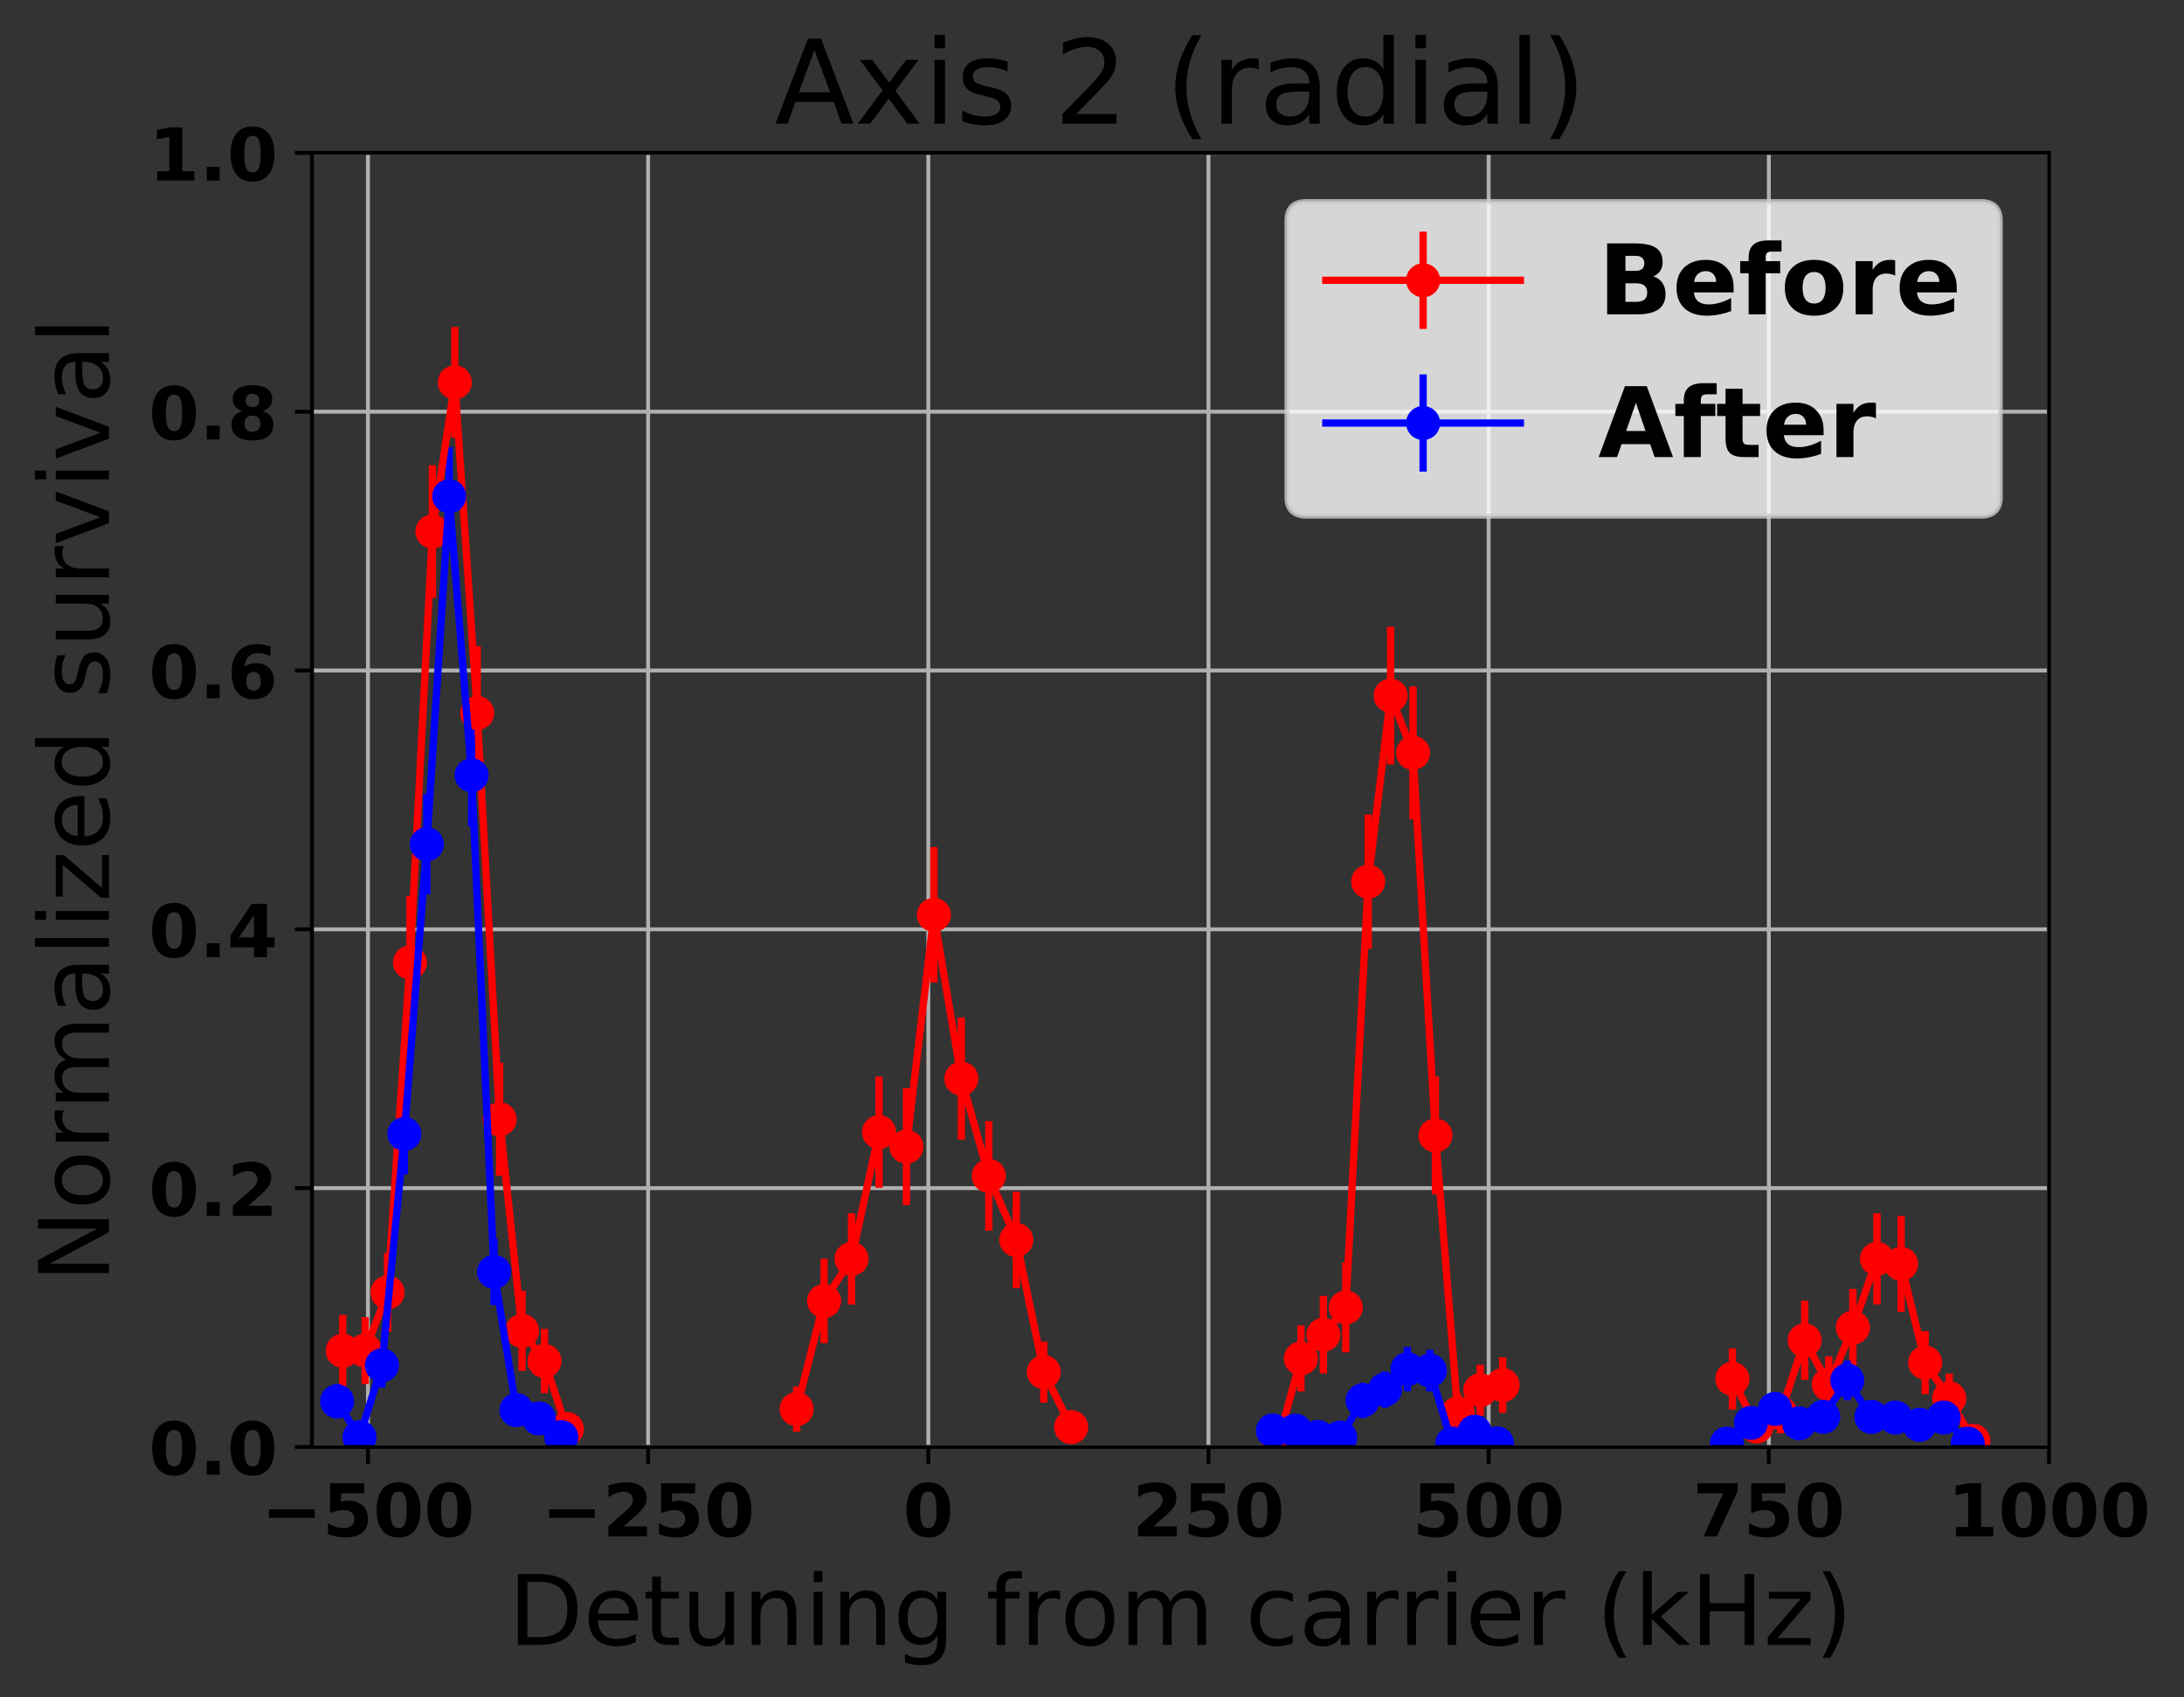 <?xml version="1.0" encoding="utf-8" standalone="no"?>
<!DOCTYPE svg PUBLIC "-//W3C//DTD SVG 1.1//EN"
  "http://www.w3.org/Graphics/SVG/1.1/DTD/svg11.dtd">
<!-- Created with matplotlib (http://matplotlib.org/) -->
<svg height="349pt" version="1.1" viewBox="0 0 449 349" width="449pt" xmlns="http://www.w3.org/2000/svg" xmlns:xlink="http://www.w3.org/1999/xlink">
 <rect x="0" y="0" width="449" height="349" fill="#333333" stroke="none"/>
 <defs>
  <style type="text/css">
*{stroke-linecap:butt;stroke-linejoin:round;}
  </style>
 </defs>
 <g id="figure_1">
  <g id="patch_1">
   <path d="M 0 349.622 
L 449.321 349.622 
L 449.321 0 
L 0 0 
z
" style="fill:none;"/>
  </g>
  <g id="axes_1">
   <g id="patch_2">
    <path d="M 64.127 297.548 
L 421.247 297.548 
L 421.247 31.436 
L 64.127 31.436 
z
" style="fill:none;"/>
   </g>
   <g id="matplotlib.axis_1">
    <g id="xtick_1">
     <g id="line2d_1">
      <path clip-path="url(#pf35e79d598)" d="M 75.647 297.548 
L 75.647 31.436 
" style="fill:none;stroke:#b0b0b0;stroke-linecap:square;stroke-width:0.8;"/>
     </g>
     <g id="line2d_2">
      <defs>
       <path d="M 0 0 
L 0 3.5 
" id="m88703d63d7" style="stroke:#000000;stroke-width:0.8;"/>
      </defs>
      <g>
       <use style="stroke:#000000;stroke-width:0.8;" x="75.647" xlink:href="#m88703d63d7" y="297.548"/>
      </g>
     </g>
     <g id="text_1">
      <!-- −500 -->
      <defs>
       <path d="M 10.594 37.109 
L 73.188 37.109 
L 73.188 25.594 
L 10.594 25.594 
z
" id="DejaVuSans-Bold-2212"/>
       <path d="M 10.594 72.906 
L 57.328 72.906 
L 57.328 59.078 
L 25.594 59.078 
L 25.594 47.797 
Q 27.734 48.391 29.906 48.703 
Q 32.078 49.031 34.422 49.031 
Q 47.75 49.031 55.172 42.359 
Q 62.594 35.688 62.594 23.781 
Q 62.594 11.969 54.516 5.266 
Q 46.438 -1.422 32.078 -1.422 
Q 25.875 -1.422 19.797 -0.219 
Q 13.719 0.984 7.719 3.422 
L 7.719 18.219 
Q 13.672 14.797 19.016 13.078 
Q 24.359 11.375 29.109 11.375 
Q 35.938 11.375 39.859 14.719 
Q 43.797 18.062 43.797 23.781 
Q 43.797 29.547 39.859 32.859 
Q 35.938 36.188 29.109 36.188 
Q 25.047 36.188 20.453 35.125 
Q 15.875 34.078 10.594 31.891 
z
" id="DejaVuSans-Bold-35"/>
       <path d="M 46 36.531 
Q 46 50.203 43.438 55.781 
Q 40.875 61.375 34.812 61.375 
Q 28.766 61.375 26.172 55.781 
Q 23.578 50.203 23.578 36.531 
Q 23.578 22.703 26.172 17.031 
Q 28.766 11.375 34.812 11.375 
Q 40.828 11.375 43.406 17.031 
Q 46 22.703 46 36.531 
M 64.797 36.375 
Q 64.797 18.266 56.984 8.422 
Q 49.172 -1.422 34.812 -1.422 
Q 20.406 -1.422 12.594 8.422 
Q 4.781 18.266 4.781 36.375 
Q 4.781 54.547 12.594 64.375 
Q 20.406 74.219 34.812 74.219 
Q 49.172 74.219 56.984 64.375 
Q 64.797 54.547 64.797 36.375 
" id="DejaVuSans-Bold-30"/>
      </defs>
      <g transform="translate(53.708 315.946)scale(0.15 -0.15)">
       <use xlink:href="#DejaVuSans-Bold-2212"/>
       <use x="83.789" xlink:href="#DejaVuSans-Bold-35"/>
       <use x="153.369" xlink:href="#DejaVuSans-Bold-30"/>
       <use x="222.949" xlink:href="#DejaVuSans-Bold-30"/>
      </g>
     </g>
    </g>
    <g id="xtick_2">
     <g id="line2d_3">
      <path clip-path="url(#pf35e79d598)" d="M 133.247 297.548 
L 133.247 31.436 
" style="fill:none;stroke:#b0b0b0;stroke-linecap:square;stroke-width:0.8;"/>
     </g>
     <g id="line2d_4">
      <g>
       <use style="stroke:#000000;stroke-width:0.8;" x="133.247" xlink:href="#m88703d63d7" y="297.548"/>
      </g>
     </g>
     <g id="text_2">
      <!-- −250 -->
      <defs>
       <path d="M 28.812 13.812 
L 60.891 13.812 
L 60.891 0 
L 7.906 0 
L 7.906 13.812 
L 34.516 37.312 
Q 38.094 40.531 39.797 43.609 
Q 41.5 46.688 41.5 50 
Q 41.5 55.125 38.062 58.25 
Q 34.625 61.375 28.906 61.375 
Q 24.516 61.375 19.281 59.5 
Q 14.062 57.625 8.109 53.906 
L 8.109 69.922 
Q 14.453 72.016 20.656 73.109 
Q 26.859 74.219 32.812 74.219 
Q 45.906 74.219 53.156 68.453 
Q 60.406 62.703 60.406 52.391 
Q 60.406 46.438 57.328 41.281 
Q 54.25 36.141 44.391 27.484 
z
" id="DejaVuSans-Bold-32"/>
      </defs>
      <g transform="translate(111.308 315.946)scale(0.15 -0.15)">
       <use xlink:href="#DejaVuSans-Bold-2212"/>
       <use x="83.789" xlink:href="#DejaVuSans-Bold-32"/>
       <use x="153.369" xlink:href="#DejaVuSans-Bold-35"/>
       <use x="222.949" xlink:href="#DejaVuSans-Bold-30"/>
      </g>
     </g>
    </g>
    <g id="xtick_3">
     <g id="line2d_5">
      <path clip-path="url(#pf35e79d598)" d="M 190.847 297.548 
L 190.847 31.436 
" style="fill:none;stroke:#b0b0b0;stroke-linecap:square;stroke-width:0.8;"/>
     </g>
     <g id="line2d_6">
      <g>
       <use style="stroke:#000000;stroke-width:0.8;" x="190.847" xlink:href="#m88703d63d7" y="297.548"/>
      </g>
     </g>
     <g id="text_3">
      <!-- 0 -->
      <g transform="translate(185.629 315.946)scale(0.15 -0.15)">
       <use xlink:href="#DejaVuSans-Bold-30"/>
      </g>
     </g>
    </g>
    <g id="xtick_4">
     <g id="line2d_7">
      <path clip-path="url(#pf35e79d598)" d="M 248.447 297.548 
L 248.447 31.436 
" style="fill:none;stroke:#b0b0b0;stroke-linecap:square;stroke-width:0.8;"/>
     </g>
     <g id="line2d_8">
      <g>
       <use style="stroke:#000000;stroke-width:0.8;" x="248.447" xlink:href="#m88703d63d7" y="297.548"/>
      </g>
     </g>
     <g id="text_4">
      <!-- 250 -->
      <g transform="translate(232.792 315.946)scale(0.15 -0.15)">
       <use xlink:href="#DejaVuSans-Bold-32"/>
       <use x="69.58" xlink:href="#DejaVuSans-Bold-35"/>
       <use x="139.16" xlink:href="#DejaVuSans-Bold-30"/>
      </g>
     </g>
    </g>
    <g id="xtick_5">
     <g id="line2d_9">
      <path clip-path="url(#pf35e79d598)" d="M 306.047 297.548 
L 306.047 31.436 
" style="fill:none;stroke:#b0b0b0;stroke-linecap:square;stroke-width:0.8;"/>
     </g>
     <g id="line2d_10">
      <g>
       <use style="stroke:#000000;stroke-width:0.8;" x="306.047" xlink:href="#m88703d63d7" y="297.548"/>
      </g>
     </g>
     <g id="text_5">
      <!-- 500 -->
      <g transform="translate(290.392 315.946)scale(0.15 -0.15)">
       <use xlink:href="#DejaVuSans-Bold-35"/>
       <use x="69.58" xlink:href="#DejaVuSans-Bold-30"/>
       <use x="139.16" xlink:href="#DejaVuSans-Bold-30"/>
      </g>
     </g>
    </g>
    <g id="xtick_6">
     <g id="line2d_11">
      <path clip-path="url(#pf35e79d598)" d="M 363.647 297.548 
L 363.647 31.436 
" style="fill:none;stroke:#b0b0b0;stroke-linecap:square;stroke-width:0.8;"/>
     </g>
     <g id="line2d_12">
      <g>
       <use style="stroke:#000000;stroke-width:0.8;" x="363.647" xlink:href="#m88703d63d7" y="297.548"/>
      </g>
     </g>
     <g id="text_6">
      <!-- 750 -->
      <defs>
       <path d="M 6.688 72.906 
L 61.625 72.906 
L 61.625 62.312 
L 33.203 0 
L 14.891 0 
L 41.797 59.078 
L 6.688 59.078 
z
" id="DejaVuSans-Bold-37"/>
      </defs>
      <g transform="translate(347.992 315.946)scale(0.15 -0.15)">
       <use xlink:href="#DejaVuSans-Bold-37"/>
       <use x="69.58" xlink:href="#DejaVuSans-Bold-35"/>
       <use x="139.16" xlink:href="#DejaVuSans-Bold-30"/>
      </g>
     </g>
    </g>
    <g id="xtick_7">
     <g id="line2d_13">
      <path clip-path="url(#pf35e79d598)" d="M 421.247 297.548 
L 421.247 31.436 
" style="fill:none;stroke:#b0b0b0;stroke-linecap:square;stroke-width:0.8;"/>
     </g>
     <g id="line2d_14">
      <g>
       <use style="stroke:#000000;stroke-width:0.8;" x="421.247" xlink:href="#m88703d63d7" y="297.548"/>
      </g>
     </g>
     <g id="text_7">
      <!-- 1000 -->
      <defs>
       <path d="M 11.719 12.984 
L 28.328 12.984 
L 28.328 60.109 
L 11.281 56.594 
L 11.281 69.391 
L 28.219 72.906 
L 46.094 72.906 
L 46.094 12.984 
L 62.703 12.984 
L 62.703 0 
L 11.719 0 
z
" id="DejaVuSans-Bold-31"/>
      </defs>
      <g transform="translate(400.374 315.946)scale(0.15 -0.15)">
       <use xlink:href="#DejaVuSans-Bold-31"/>
       <use x="69.58" xlink:href="#DejaVuSans-Bold-30"/>
       <use x="139.16" xlink:href="#DejaVuSans-Bold-30"/>
       <use x="208.74" xlink:href="#DejaVuSans-Bold-30"/>
      </g>
     </g>
    </g>
    <g id="text_8">
     <!-- Detuning from carrier (kHz) -->
     <defs>
      <path d="M 19.672 64.797 
L 19.672 8.109 
L 31.594 8.109 
Q 46.688 8.109 53.688 14.938 
Q 60.688 21.781 60.688 36.531 
Q 60.688 51.172 53.688 57.984 
Q 46.688 64.797 31.594 64.797 
z
M 9.812 72.906 
L 30.078 72.906 
Q 51.266 72.906 61.172 64.094 
Q 71.094 55.281 71.094 36.531 
Q 71.094 17.672 61.125 8.828 
Q 51.172 0 30.078 0 
L 9.812 0 
z
" id="DejaVuSans-44"/>
      <path d="M 56.203 29.594 
L 56.203 25.203 
L 14.891 25.203 
Q 15.484 15.922 20.484 11.062 
Q 25.484 6.203 34.422 6.203 
Q 39.594 6.203 44.453 7.469 
Q 49.312 8.734 54.109 11.281 
L 54.109 2.781 
Q 49.266 0.734 44.188 -0.344 
Q 39.109 -1.422 33.891 -1.422 
Q 20.797 -1.422 13.156 6.188 
Q 5.516 13.812 5.516 26.812 
Q 5.516 40.234 12.766 48.109 
Q 20.016 56 32.328 56 
Q 43.359 56 49.781 48.891 
Q 56.203 41.797 56.203 29.594 
M 47.219 32.234 
Q 47.125 39.594 43.094 43.984 
Q 39.062 48.391 32.422 48.391 
Q 24.906 48.391 20.391 44.141 
Q 15.875 39.891 15.188 32.172 
z
" id="DejaVuSans-65"/>
      <path d="M 18.312 70.219 
L 18.312 54.688 
L 36.812 54.688 
L 36.812 47.703 
L 18.312 47.703 
L 18.312 18.016 
Q 18.312 11.328 20.141 9.422 
Q 21.969 7.516 27.594 7.516 
L 36.812 7.516 
L 36.812 0 
L 27.594 0 
Q 17.188 0 13.234 3.875 
Q 9.281 7.766 9.281 18.016 
L 9.281 47.703 
L 2.688 47.703 
L 2.688 54.688 
L 9.281 54.688 
L 9.281 70.219 
z
" id="DejaVuSans-74"/>
      <path d="M 8.5 21.578 
L 8.5 54.688 
L 17.484 54.688 
L 17.484 21.922 
Q 17.484 14.156 20.5 10.266 
Q 23.531 6.391 29.594 6.391 
Q 36.859 6.391 41.078 11.031 
Q 45.312 15.672 45.312 23.688 
L 45.312 54.688 
L 54.297 54.688 
L 54.297 0 
L 45.312 0 
L 45.312 8.406 
Q 42.047 3.422 37.719 1 
Q 33.406 -1.422 27.688 -1.422 
Q 18.266 -1.422 13.375 4.438 
Q 8.5 10.297 8.5 21.578 
M 31.109 56 
z
" id="DejaVuSans-75"/>
      <path d="M 54.891 33.016 
L 54.891 0 
L 45.906 0 
L 45.906 32.719 
Q 45.906 40.484 42.875 44.328 
Q 39.844 48.188 33.797 48.188 
Q 26.516 48.188 22.312 43.547 
Q 18.109 38.922 18.109 30.906 
L 18.109 0 
L 9.078 0 
L 9.078 54.688 
L 18.109 54.688 
L 18.109 46.188 
Q 21.344 51.125 25.703 53.562 
Q 30.078 56 35.797 56 
Q 45.219 56 50.047 50.172 
Q 54.891 44.344 54.891 33.016 
" id="DejaVuSans-6e"/>
      <path d="M 9.422 54.688 
L 18.406 54.688 
L 18.406 0 
L 9.422 0 
z
M 9.422 75.984 
L 18.406 75.984 
L 18.406 64.594 
L 9.422 64.594 
z
" id="DejaVuSans-69"/>
      <path d="M 45.406 27.984 
Q 45.406 37.75 41.375 43.109 
Q 37.359 48.484 30.078 48.484 
Q 22.859 48.484 18.828 43.109 
Q 14.797 37.75 14.797 27.984 
Q 14.797 18.266 18.828 12.891 
Q 22.859 7.516 30.078 7.516 
Q 37.359 7.516 41.375 12.891 
Q 45.406 18.266 45.406 27.984 
M 54.391 6.781 
Q 54.391 -7.172 48.188 -13.984 
Q 42 -20.797 29.203 -20.797 
Q 24.469 -20.797 20.266 -20.094 
Q 16.062 -19.391 12.109 -17.922 
L 12.109 -9.188 
Q 16.062 -11.328 19.922 -12.344 
Q 23.781 -13.375 27.781 -13.375 
Q 36.625 -13.375 41.016 -8.766 
Q 45.406 -4.156 45.406 5.172 
L 45.406 9.625 
Q 42.625 4.781 38.281 2.391 
Q 33.938 0 27.875 0 
Q 17.828 0 11.672 7.656 
Q 5.516 15.328 5.516 27.984 
Q 5.516 40.672 11.672 48.328 
Q 17.828 56 27.875 56 
Q 33.938 56 38.281 53.609 
Q 42.625 51.219 45.406 46.391 
L 45.406 54.688 
L 54.391 54.688 
z
" id="DejaVuSans-67"/>
      <path id="DejaVuSans-20"/>
      <path d="M 37.109 75.984 
L 37.109 68.5 
L 28.516 68.5 
Q 23.688 68.5 21.797 66.547 
Q 19.922 64.594 19.922 59.516 
L 19.922 54.688 
L 34.719 54.688 
L 34.719 47.703 
L 19.922 47.703 
L 19.922 0 
L 10.891 0 
L 10.891 47.703 
L 2.297 47.703 
L 2.297 54.688 
L 10.891 54.688 
L 10.891 58.5 
Q 10.891 67.625 15.141 71.797 
Q 19.391 75.984 28.609 75.984 
z
" id="DejaVuSans-66"/>
      <path d="M 41.109 46.297 
Q 39.594 47.172 37.812 47.578 
Q 36.031 48 33.891 48 
Q 26.266 48 22.188 43.047 
Q 18.109 38.094 18.109 28.812 
L 18.109 0 
L 9.078 0 
L 9.078 54.688 
L 18.109 54.688 
L 18.109 46.188 
Q 20.953 51.172 25.484 53.578 
Q 30.031 56 36.531 56 
Q 37.453 56 38.578 55.875 
Q 39.703 55.766 41.062 55.516 
z
" id="DejaVuSans-72"/>
      <path d="M 30.609 48.391 
Q 23.391 48.391 19.188 42.75 
Q 14.984 37.109 14.984 27.297 
Q 14.984 17.484 19.156 11.844 
Q 23.344 6.203 30.609 6.203 
Q 37.797 6.203 41.984 11.859 
Q 46.188 17.531 46.188 27.297 
Q 46.188 37.016 41.984 42.703 
Q 37.797 48.391 30.609 48.391 
M 30.609 56 
Q 42.328 56 49.016 48.375 
Q 55.719 40.766 55.719 27.297 
Q 55.719 13.875 49.016 6.219 
Q 42.328 -1.422 30.609 -1.422 
Q 18.844 -1.422 12.172 6.219 
Q 5.516 13.875 5.516 27.297 
Q 5.516 40.766 12.172 48.375 
Q 18.844 56 30.609 56 
" id="DejaVuSans-6f"/>
      <path d="M 52 44.188 
Q 55.375 50.25 60.062 53.125 
Q 64.75 56 71.094 56 
Q 79.641 56 84.281 50.016 
Q 88.922 44.047 88.922 33.016 
L 88.922 0 
L 79.891 0 
L 79.891 32.719 
Q 79.891 40.578 77.094 44.375 
Q 74.312 48.188 68.609 48.188 
Q 61.625 48.188 57.562 43.547 
Q 53.516 38.922 53.516 30.906 
L 53.516 0 
L 44.484 0 
L 44.484 32.719 
Q 44.484 40.625 41.703 44.406 
Q 38.922 48.188 33.109 48.188 
Q 26.219 48.188 22.156 43.531 
Q 18.109 38.875 18.109 30.906 
L 18.109 0 
L 9.078 0 
L 9.078 54.688 
L 18.109 54.688 
L 18.109 46.188 
Q 21.188 51.219 25.484 53.609 
Q 29.781 56 35.688 56 
Q 41.656 56 45.828 52.969 
Q 50 49.953 52 44.188 
" id="DejaVuSans-6d"/>
      <path d="M 48.781 52.594 
L 48.781 44.188 
Q 44.969 46.297 41.141 47.344 
Q 37.312 48.391 33.406 48.391 
Q 24.656 48.391 19.812 42.844 
Q 14.984 37.312 14.984 27.297 
Q 14.984 17.281 19.812 11.734 
Q 24.656 6.203 33.406 6.203 
Q 37.312 6.203 41.141 7.25 
Q 44.969 8.297 48.781 10.406 
L 48.781 2.094 
Q 45.016 0.344 40.984 -0.531 
Q 36.969 -1.422 32.422 -1.422 
Q 20.062 -1.422 12.781 6.344 
Q 5.516 14.109 5.516 27.297 
Q 5.516 40.672 12.859 48.328 
Q 20.219 56 33.016 56 
Q 37.156 56 41.109 55.141 
Q 45.062 54.297 48.781 52.594 
" id="DejaVuSans-63"/>
      <path d="M 34.281 27.484 
Q 23.391 27.484 19.188 25 
Q 14.984 22.516 14.984 16.5 
Q 14.984 11.719 18.141 8.906 
Q 21.297 6.109 26.703 6.109 
Q 34.188 6.109 38.703 11.406 
Q 43.219 16.703 43.219 25.484 
L 43.219 27.484 
z
M 52.203 31.203 
L 52.203 0 
L 43.219 0 
L 43.219 8.297 
Q 40.141 3.328 35.547 0.953 
Q 30.953 -1.422 24.312 -1.422 
Q 15.922 -1.422 10.953 3.297 
Q 6 8.016 6 15.922 
Q 6 25.141 12.172 29.828 
Q 18.359 34.516 30.609 34.516 
L 43.219 34.516 
L 43.219 35.406 
Q 43.219 41.609 39.141 45 
Q 35.062 48.391 27.688 48.391 
Q 23 48.391 18.547 47.266 
Q 14.109 46.141 10.016 43.891 
L 10.016 52.203 
Q 14.938 54.109 19.578 55.047 
Q 24.219 56 28.609 56 
Q 40.484 56 46.344 49.844 
Q 52.203 43.703 52.203 31.203 
" id="DejaVuSans-61"/>
      <path d="M 31 75.875 
Q 24.469 64.656 21.281 53.656 
Q 18.109 42.672 18.109 31.391 
Q 18.109 20.125 21.312 9.062 
Q 24.516 -2 31 -13.188 
L 23.188 -13.188 
Q 15.875 -1.703 12.234 9.375 
Q 8.594 20.453 8.594 31.391 
Q 8.594 42.281 12.203 53.312 
Q 15.828 64.359 23.188 75.875 
z
" id="DejaVuSans-28"/>
      <path d="M 9.078 75.984 
L 18.109 75.984 
L 18.109 31.109 
L 44.922 54.688 
L 56.391 54.688 
L 27.391 29.109 
L 57.625 0 
L 45.906 0 
L 18.109 26.703 
L 18.109 0 
L 9.078 0 
z
" id="DejaVuSans-6b"/>
      <path d="M 9.812 72.906 
L 19.672 72.906 
L 19.672 43.016 
L 55.516 43.016 
L 55.516 72.906 
L 65.375 72.906 
L 65.375 0 
L 55.516 0 
L 55.516 34.719 
L 19.672 34.719 
L 19.672 0 
L 9.812 0 
z
" id="DejaVuSans-48"/>
      <path d="M 5.516 54.688 
L 48.188 54.688 
L 48.188 46.484 
L 14.406 7.172 
L 48.188 7.172 
L 48.188 0 
L 4.297 0 
L 4.297 8.203 
L 38.094 47.516 
L 5.516 47.516 
z
" id="DejaVuSans-7a"/>
      <path d="M 8.016 75.875 
L 15.828 75.875 
Q 23.141 64.359 26.781 53.312 
Q 30.422 42.281 30.422 31.391 
Q 30.422 20.453 26.781 9.375 
Q 23.141 -1.703 15.828 -13.188 
L 8.016 -13.188 
Q 14.5 -2 17.703 9.062 
Q 20.906 20.125 20.906 31.391 
Q 20.906 42.672 17.703 53.656 
Q 14.5 64.656 8.016 75.875 
" id="DejaVuSans-29"/>
     </defs>
     <g transform="translate(104.501 338.262)scale(0.2 -0.2)">
      <use xlink:href="#DejaVuSans-44"/>
      <use x="77.002" xlink:href="#DejaVuSans-65"/>
      <use x="138.525" xlink:href="#DejaVuSans-74"/>
      <use x="177.734" xlink:href="#DejaVuSans-75"/>
      <use x="241.113" xlink:href="#DejaVuSans-6e"/>
      <use x="304.492" xlink:href="#DejaVuSans-69"/>
      <use x="332.275" xlink:href="#DejaVuSans-6e"/>
      <use x="395.654" xlink:href="#DejaVuSans-67"/>
      <use x="459.131" xlink:href="#DejaVuSans-20"/>
      <use x="490.918" xlink:href="#DejaVuSans-66"/>
      <use x="526.123" xlink:href="#DejaVuSans-72"/>
      <use x="567.205" xlink:href="#DejaVuSans-6f"/>
      <use x="628.387" xlink:href="#DejaVuSans-6d"/>
      <use x="725.799" xlink:href="#DejaVuSans-20"/>
      <use x="757.586" xlink:href="#DejaVuSans-63"/>
      <use x="812.566" xlink:href="#DejaVuSans-61"/>
      <use x="873.846" xlink:href="#DejaVuSans-72"/>
      <use x="914.943" xlink:href="#DejaVuSans-72"/>
      <use x="956.057" xlink:href="#DejaVuSans-69"/>
      <use x="983.84" xlink:href="#DejaVuSans-65"/>
      <use x="1045.363" xlink:href="#DejaVuSans-72"/>
      <use x="1086.477" xlink:href="#DejaVuSans-20"/>
      <use x="1118.264" xlink:href="#DejaVuSans-28"/>
      <use x="1157.277" xlink:href="#DejaVuSans-6b"/>
      <use x="1215.188" xlink:href="#DejaVuSans-48"/>
      <use x="1290.383" xlink:href="#DejaVuSans-7a"/>
      <use x="1342.873" xlink:href="#DejaVuSans-29"/>
     </g>
    </g>
   </g>
   <g id="matplotlib.axis_2">
    <g id="ytick_1">
     <g id="line2d_15">
      <path clip-path="url(#pf35e79d598)" d="M 64.127 297.548 
L 421.247 297.548 
" style="fill:none;stroke:#b0b0b0;stroke-linecap:square;stroke-width:0.8;"/>
     </g>
     <g id="line2d_16">
      <defs>
       <path d="M 0 0 
L -3.5 0 
" id="ma34875a5e5" style="stroke:#000000;stroke-width:0.8;"/>
      </defs>
      <g>
       <use style="stroke:#000000;stroke-width:0.8;" x="64.127" xlink:href="#ma34875a5e5" y="297.548"/>
      </g>
     </g>
     <g id="text_9">
      <!-- 0.0 -->
      <defs>
       <path d="M 10.203 18.891 
L 27.781 18.891 
L 27.781 0 
L 10.203 0 
z
" id="DejaVuSans-Bold-2e"/>
      </defs>
      <g transform="translate(30.556 303.247)scale(0.15 -0.15)">
       <use xlink:href="#DejaVuSans-Bold-30"/>
       <use x="69.58" xlink:href="#DejaVuSans-Bold-2e"/>
       <use x="107.568" xlink:href="#DejaVuSans-Bold-30"/>
      </g>
     </g>
    </g>
    <g id="ytick_2">
     <g id="line2d_17">
      <path clip-path="url(#pf35e79d598)" d="M 64.127 244.326 
L 421.247 244.326 
" style="fill:none;stroke:#b0b0b0;stroke-linecap:square;stroke-width:0.8;"/>
     </g>
     <g id="line2d_18">
      <g>
       <use style="stroke:#000000;stroke-width:0.8;" x="64.127" xlink:href="#ma34875a5e5" y="244.326"/>
      </g>
     </g>
     <g id="text_10">
      <!-- 0.2 -->
      <g transform="translate(30.556 250.025)scale(0.15 -0.15)">
       <use xlink:href="#DejaVuSans-Bold-30"/>
       <use x="69.58" xlink:href="#DejaVuSans-Bold-2e"/>
       <use x="107.568" xlink:href="#DejaVuSans-Bold-32"/>
      </g>
     </g>
    </g>
    <g id="ytick_3">
     <g id="line2d_19">
      <path clip-path="url(#pf35e79d598)" d="M 64.127 191.103 
L 421.247 191.103 
" style="fill:none;stroke:#b0b0b0;stroke-linecap:square;stroke-width:0.8;"/>
     </g>
     <g id="line2d_20">
      <g>
       <use style="stroke:#000000;stroke-width:0.8;" x="64.127" xlink:href="#ma34875a5e5" y="191.103"/>
      </g>
     </g>
     <g id="text_11">
      <!-- 0.4 -->
      <defs>
       <path d="M 36.812 57.422 
L 16.219 26.906 
L 36.812 26.906 
z
M 33.688 72.906 
L 54.594 72.906 
L 54.594 26.906 
L 64.984 26.906 
L 64.984 13.281 
L 54.594 13.281 
L 54.594 0 
L 36.812 0 
L 36.812 13.281 
L 4.5 13.281 
L 4.5 29.391 
z
" id="DejaVuSans-Bold-34"/>
      </defs>
      <g transform="translate(30.556 196.802)scale(0.15 -0.15)">
       <use xlink:href="#DejaVuSans-Bold-30"/>
       <use x="69.58" xlink:href="#DejaVuSans-Bold-2e"/>
       <use x="107.568" xlink:href="#DejaVuSans-Bold-34"/>
      </g>
     </g>
    </g>
    <g id="ytick_4">
     <g id="line2d_21">
      <path clip-path="url(#pf35e79d598)" d="M 64.127 137.881 
L 421.247 137.881 
" style="fill:none;stroke:#b0b0b0;stroke-linecap:square;stroke-width:0.8;"/>
     </g>
     <g id="line2d_22">
      <g>
       <use style="stroke:#000000;stroke-width:0.8;" x="64.127" xlink:href="#ma34875a5e5" y="137.881"/>
      </g>
     </g>
     <g id="text_12">
      <!-- 0.6 -->
      <defs>
       <path d="M 36.188 35.984 
Q 31.25 35.984 28.781 32.781 
Q 26.312 29.594 26.312 23.188 
Q 26.312 16.797 28.781 13.594 
Q 31.25 10.406 36.188 10.406 
Q 41.156 10.406 43.625 13.594 
Q 46.094 16.797 46.094 23.188 
Q 46.094 29.594 43.625 32.781 
Q 41.156 35.984 36.188 35.984 
M 59.422 71 
L 59.422 57.516 
Q 54.781 59.719 50.672 60.766 
Q 46.578 61.812 42.672 61.812 
Q 34.281 61.812 29.594 57.141 
Q 24.906 52.484 24.125 43.312 
Q 27.344 45.703 31.094 46.891 
Q 34.859 48.094 39.312 48.094 
Q 50.484 48.094 57.344 41.547 
Q 64.203 35.016 64.203 24.422 
Q 64.203 12.703 56.531 5.641 
Q 48.875 -1.422 35.984 -1.422 
Q 21.781 -1.422 13.984 8.172 
Q 6.203 17.781 6.203 35.406 
Q 6.203 53.469 15.312 63.797 
Q 24.422 74.125 40.281 74.125 
Q 45.312 74.125 50.047 73.344 
Q 54.781 72.562 59.422 71 
" id="DejaVuSans-Bold-36"/>
      </defs>
      <g transform="translate(30.556 143.58)scale(0.15 -0.15)">
       <use xlink:href="#DejaVuSans-Bold-30"/>
       <use x="69.58" xlink:href="#DejaVuSans-Bold-2e"/>
       <use x="107.568" xlink:href="#DejaVuSans-Bold-36"/>
      </g>
     </g>
    </g>
    <g id="ytick_5">
     <g id="line2d_23">
      <path clip-path="url(#pf35e79d598)" d="M 64.127 84.659 
L 421.247 84.659 
" style="fill:none;stroke:#b0b0b0;stroke-linecap:square;stroke-width:0.8;"/>
     </g>
     <g id="line2d_24">
      <g>
       <use style="stroke:#000000;stroke-width:0.8;" x="64.127" xlink:href="#ma34875a5e5" y="84.659"/>
      </g>
     </g>
     <g id="text_13">
      <!-- 0.8 -->
      <defs>
       <path d="M 34.812 32.625 
Q 29.547 32.625 26.703 29.734 
Q 23.875 26.859 23.875 21.484 
Q 23.875 16.109 26.703 13.25 
Q 29.547 10.406 34.812 10.406 
Q 40.047 10.406 42.828 13.25 
Q 45.609 16.109 45.609 21.484 
Q 45.609 26.906 42.828 29.766 
Q 40.047 32.625 34.812 32.625 
M 21.094 38.812 
Q 14.453 40.828 11.078 44.969 
Q 7.719 49.125 7.719 55.328 
Q 7.719 64.547 14.594 69.375 
Q 21.484 74.219 34.812 74.219 
Q 48.047 74.219 54.922 69.406 
Q 61.812 64.594 61.812 55.328 
Q 61.812 49.125 58.422 44.969 
Q 55.031 40.828 48.391 38.812 
Q 55.812 36.766 59.594 32.156 
Q 63.375 27.547 63.375 20.516 
Q 63.375 9.672 56.172 4.125 
Q 48.969 -1.422 34.812 -1.422 
Q 20.609 -1.422 13.359 4.125 
Q 6.109 9.672 6.109 20.516 
Q 6.109 27.547 9.891 32.156 
Q 13.672 36.766 21.094 38.812 
M 25.484 53.422 
Q 25.484 49.078 27.906 46.734 
Q 30.328 44.391 34.812 44.391 
Q 39.203 44.391 41.594 46.734 
Q 44 49.078 44 53.422 
Q 44 57.766 41.594 60.078 
Q 39.203 62.406 34.812 62.406 
Q 30.328 62.406 27.906 60.062 
Q 25.484 57.719 25.484 53.422 
" id="DejaVuSans-Bold-38"/>
      </defs>
      <g transform="translate(30.556 90.357)scale(0.15 -0.15)">
       <use xlink:href="#DejaVuSans-Bold-30"/>
       <use x="69.58" xlink:href="#DejaVuSans-Bold-2e"/>
       <use x="107.568" xlink:href="#DejaVuSans-Bold-38"/>
      </g>
     </g>
    </g>
    <g id="ytick_6">
     <g id="line2d_25">
      <path clip-path="url(#pf35e79d598)" d="M 64.127 31.436 
L 421.247 31.436 
" style="fill:none;stroke:#b0b0b0;stroke-linecap:square;stroke-width:0.8;"/>
     </g>
     <g id="line2d_26">
      <g>
       <use style="stroke:#000000;stroke-width:0.8;" x="64.127" xlink:href="#ma34875a5e5" y="31.436"/>
      </g>
     </g>
     <g id="text_14">
      <!-- 1.0 -->
      <g transform="translate(30.556 37.135)scale(0.15 -0.15)">
       <use xlink:href="#DejaVuSans-Bold-31"/>
       <use x="69.58" xlink:href="#DejaVuSans-Bold-2e"/>
       <use x="107.568" xlink:href="#DejaVuSans-Bold-30"/>
      </g>
     </g>
    </g>
    <g id="text_15">
     <!-- Normalized survival -->
     <defs>
      <path d="M 9.812 72.906 
L 23.094 72.906 
L 55.422 11.922 
L 55.422 72.906 
L 64.984 72.906 
L 64.984 0 
L 51.703 0 
L 19.391 60.984 
L 19.391 0 
L 9.812 0 
z
" id="DejaVuSans-4e"/>
      <path d="M 9.422 75.984 
L 18.406 75.984 
L 18.406 0 
L 9.422 0 
z
" id="DejaVuSans-6c"/>
      <path d="M 45.406 46.391 
L 45.406 75.984 
L 54.391 75.984 
L 54.391 0 
L 45.406 0 
L 45.406 8.203 
Q 42.578 3.328 38.25 0.953 
Q 33.938 -1.422 27.875 -1.422 
Q 17.969 -1.422 11.734 6.484 
Q 5.516 14.406 5.516 27.297 
Q 5.516 40.188 11.734 48.094 
Q 17.969 56 27.875 56 
Q 33.938 56 38.25 53.625 
Q 42.578 51.266 45.406 46.391 
M 14.797 27.297 
Q 14.797 17.391 18.875 11.75 
Q 22.953 6.109 30.078 6.109 
Q 37.203 6.109 41.297 11.75 
Q 45.406 17.391 45.406 27.297 
Q 45.406 37.203 41.297 42.844 
Q 37.203 48.484 30.078 48.484 
Q 22.953 48.484 18.875 42.844 
Q 14.797 37.203 14.797 27.297 
" id="DejaVuSans-64"/>
      <path d="M 44.281 53.078 
L 44.281 44.578 
Q 40.484 46.531 36.375 47.5 
Q 32.281 48.484 27.875 48.484 
Q 21.188 48.484 17.844 46.438 
Q 14.5 44.391 14.5 40.281 
Q 14.5 37.156 16.891 35.375 
Q 19.281 33.594 26.516 31.984 
L 29.594 31.297 
Q 39.156 29.25 43.188 25.516 
Q 47.219 21.781 47.219 15.094 
Q 47.219 7.469 41.188 3.016 
Q 35.156 -1.422 24.609 -1.422 
Q 20.219 -1.422 15.453 -0.562 
Q 10.688 0.297 5.422 2 
L 5.422 11.281 
Q 10.406 8.688 15.234 7.391 
Q 20.062 6.109 24.812 6.109 
Q 31.156 6.109 34.562 8.281 
Q 37.984 10.453 37.984 14.406 
Q 37.984 18.062 35.516 20.016 
Q 33.062 21.969 24.703 23.781 
L 21.578 24.516 
Q 13.234 26.266 9.516 29.906 
Q 5.812 33.547 5.812 39.891 
Q 5.812 47.609 11.281 51.797 
Q 16.75 56 26.812 56 
Q 31.781 56 36.172 55.266 
Q 40.578 54.547 44.281 53.078 
" id="DejaVuSans-73"/>
      <path d="M 2.984 54.688 
L 12.5 54.688 
L 29.594 8.797 
L 46.688 54.688 
L 56.203 54.688 
L 35.688 0 
L 23.484 0 
z
" id="DejaVuSans-76"/>
     </defs>
     <g transform="translate(22.397 263.734)rotate(-90)scale(0.2 -0.2)">
      <use xlink:href="#DejaVuSans-4e"/>
      <use x="74.805" xlink:href="#DejaVuSans-6f"/>
      <use x="135.986" xlink:href="#DejaVuSans-72"/>
      <use x="177.084" xlink:href="#DejaVuSans-6d"/>
      <use x="274.496" xlink:href="#DejaVuSans-61"/>
      <use x="335.775" xlink:href="#DejaVuSans-6c"/>
      <use x="363.559" xlink:href="#DejaVuSans-69"/>
      <use x="391.342" xlink:href="#DejaVuSans-7a"/>
      <use x="443.832" xlink:href="#DejaVuSans-65"/>
      <use x="505.355" xlink:href="#DejaVuSans-64"/>
      <use x="568.832" xlink:href="#DejaVuSans-20"/>
      <use x="600.619" xlink:href="#DejaVuSans-73"/>
      <use x="652.719" xlink:href="#DejaVuSans-75"/>
      <use x="716.098" xlink:href="#DejaVuSans-72"/>
      <use x="757.211" xlink:href="#DejaVuSans-76"/>
      <use x="816.391" xlink:href="#DejaVuSans-69"/>
      <use x="844.174" xlink:href="#DejaVuSans-76"/>
      <use x="903.354" xlink:href="#DejaVuSans-61"/>
      <use x="964.633" xlink:href="#DejaVuSans-6c"/>
     </g>
    </g>
   </g>
   <g id="LineCollection_1">
    <path clip-path="url(#pf35e79d598)" d="M 70.463 285.124 
L 70.463 270.39 
" style="fill:none;stroke:#ff0000;stroke-width:1.5;"/>
    <path clip-path="url(#pf35e79d598)" d="M 75.071 284.611 
L 75.071 270.846 
" style="fill:none;stroke:#ff0000;stroke-width:1.5;"/>
    <path clip-path="url(#pf35e79d598)" d="M 79.679 273.862 
L 79.679 257.678 
" style="fill:none;stroke:#ff0000;stroke-width:1.5;"/>
    <path clip-path="url(#pf35e79d598)" d="M 84.287 211.528 
L 84.287 184.31 
" style="fill:none;stroke:#ff0000;stroke-width:1.5;"/>
    <path clip-path="url(#pf35e79d598)" d="M 88.895 122.924 
L 88.895 95.67 
" style="fill:none;stroke:#ff0000;stroke-width:1.5;"/>
    <path clip-path="url(#pf35e79d598)" d="M 93.503 90 
L 93.503 67.243 
" style="fill:none;stroke:#ff0000;stroke-width:1.5;"/>
    <path clip-path="url(#pf35e79d598)" d="M 98.111 160.369 
L 98.111 132.853 
" style="fill:none;stroke:#ff0000;stroke-width:1.5;"/>
    <path clip-path="url(#pf35e79d598)" d="M 102.719 241.77 
L 102.719 218.553 
" style="fill:none;stroke:#ff0000;stroke-width:1.5;"/>
    <path clip-path="url(#pf35e79d598)" d="M 107.327 281.906 
L 107.327 265.443 
" style="fill:none;stroke:#ff0000;stroke-width:1.5;"/>
    <path clip-path="url(#pf35e79d598)" d="M 111.935 286.475 
L 111.935 273.267 
" style="fill:none;stroke:#ff0000;stroke-width:1.5;"/>
    <path clip-path="url(#pf35e79d598)" d="M 116.543 296.6 
L 116.543 291.125 
" style="fill:none;stroke:#ff0000;stroke-width:1.5;"/>
   </g>
   <g id="LineCollection_2">
    <path clip-path="url(#pf35e79d598)" d="M 262.847 297.548 
L 262.847 294.69 
" style="fill:none;stroke:#ff0000;stroke-width:1.5;"/>
    <path clip-path="url(#pf35e79d598)" d="M 267.455 286.137 
L 267.455 272.544 
" style="fill:none;stroke:#ff0000;stroke-width:1.5;"/>
    <path clip-path="url(#pf35e79d598)" d="M 272.063 282.433 
L 272.063 266.491 
" style="fill:none;stroke:#ff0000;stroke-width:1.5;"/>
    <path clip-path="url(#pf35e79d598)" d="M 276.671 278.085 
L 276.671 259.638 
" style="fill:none;stroke:#ff0000;stroke-width:1.5;"/>
    <path clip-path="url(#pf35e79d598)" d="M 281.279 195.099 
L 281.279 167.499 
" style="fill:none;stroke:#ff0000;stroke-width:1.5;"/>
    <path clip-path="url(#pf35e79d598)" d="M 285.887 157.195 
L 285.887 128.906 
" style="fill:none;stroke:#ff0000;stroke-width:1.5;"/>
    <path clip-path="url(#pf35e79d598)" d="M 290.495 168.487 
L 290.495 141.156 
" style="fill:none;stroke:#ff0000;stroke-width:1.5;"/>
    <path clip-path="url(#pf35e79d598)" d="M 295.103 245.586 
L 295.103 221.371 
" style="fill:none;stroke:#ff0000;stroke-width:1.5;"/>
    <path clip-path="url(#pf35e79d598)" d="M 299.711 294.738 
L 299.711 286.492 
" style="fill:none;stroke:#ff0000;stroke-width:1.5;"/>
    <path clip-path="url(#pf35e79d598)" d="M 304.319 291.129 
L 304.319 280.625 
" style="fill:none;stroke:#ff0000;stroke-width:1.5;"/>
    <path clip-path="url(#pf35e79d598)" d="M 308.927 290.536 
L 308.927 279.096 
" style="fill:none;stroke:#ff0000;stroke-width:1.5;"/>
   </g>
   <g id="LineCollection_3">
    <path clip-path="url(#pf35e79d598)" d="M 356.159 289.822 
L 356.159 277.263 
" style="fill:none;stroke:#ff0000;stroke-width:1.5;"/>
    <path clip-path="url(#pf35e79d598)" d="M 361.113 296.466 
L 361.113 290.227 
" style="fill:none;stroke:#ff0000;stroke-width:1.5;"/>
    <path clip-path="url(#pf35e79d598)" d="M 366.067 294.738 
L 366.067 286.492 
" style="fill:none;stroke:#ff0000;stroke-width:1.5;"/>
    <path clip-path="url(#pf35e79d598)" d="M 371.02 283.747 
L 371.02 267.476 
" style="fill:none;stroke:#ff0000;stroke-width:1.5;"/>
    <path clip-path="url(#pf35e79d598)" d="M 375.974 290.463 
L 375.974 278.909 
" style="fill:none;stroke:#ff0000;stroke-width:1.5;"/>
    <path clip-path="url(#pf35e79d598)" d="M 380.927 280.954 
L 380.927 265.049 
" style="fill:none;stroke:#ff0000;stroke-width:1.5;"/>
    <path clip-path="url(#pf35e79d598)" d="M 385.881 268.246 
L 385.881 249.484 
" style="fill:none;stroke:#ff0000;stroke-width:1.5;"/>
    <path clip-path="url(#pf35e79d598)" d="M 390.835 269.744 
L 390.835 250.052 
" style="fill:none;stroke:#ff0000;stroke-width:1.5;"/>
    <path clip-path="url(#pf35e79d598)" d="M 395.788 286.69 
L 395.788 273.725 
" style="fill:none;stroke:#ff0000;stroke-width:1.5;"/>
    <path clip-path="url(#pf35e79d598)" d="M 400.742 292.623 
L 400.742 282.465 
" style="fill:none;stroke:#ff0000;stroke-width:1.5;"/>
    <path clip-path="url(#pf35e79d598)" d="M 405.695 297.548 
L 405.695 295.047 
" style="fill:none;stroke:#ff0000;stroke-width:1.5;"/>
   </g>
   <g id="LineCollection_4">
    <path clip-path="url(#pf35e79d598)" d="M 163.775 294.389 
L 163.775 285.145 
" style="fill:none;stroke:#ff0000;stroke-width:1.5;"/>
    <path clip-path="url(#pf35e79d598)" d="M 169.42 276.214 
L 169.42 258.857 
" style="fill:none;stroke:#ff0000;stroke-width:1.5;"/>
    <path clip-path="url(#pf35e79d598)" d="M 175.065 268.246 
L 175.065 249.484 
" style="fill:none;stroke:#ff0000;stroke-width:1.5;"/>
    <path clip-path="url(#pf35e79d598)" d="M 180.71 244.251 
L 180.71 221.357 
" style="fill:none;stroke:#ff0000;stroke-width:1.5;"/>
    <path clip-path="url(#pf35e79d598)" d="M 186.355 247.813 
L 186.355 223.791 
" style="fill:none;stroke:#ff0000;stroke-width:1.5;"/>
    <path clip-path="url(#pf35e79d598)" d="M 191.999 202.072 
L 191.999 174.182 
" style="fill:none;stroke:#ff0000;stroke-width:1.5;"/>
    <path clip-path="url(#pf35e79d598)" d="M 197.644 234.353 
L 197.644 209.251 
" style="fill:none;stroke:#ff0000;stroke-width:1.5;"/>
    <path clip-path="url(#pf35e79d598)" d="M 203.289 253.074 
L 203.289 230.547 
" style="fill:none;stroke:#ff0000;stroke-width:1.5;"/>
    <path clip-path="url(#pf35e79d598)" d="M 208.934 264.892 
L 208.934 245.071 
" style="fill:none;stroke:#ff0000;stroke-width:1.5;"/>
    <path clip-path="url(#pf35e79d598)" d="M 214.579 288.404 
L 214.579 275.88 
" style="fill:none;stroke:#ff0000;stroke-width:1.5;"/>
    <path clip-path="url(#pf35e79d598)" d="M 220.223 296.498 
L 220.223 290.44 
" style="fill:none;stroke:#ff0000;stroke-width:1.5;"/>
   </g>
   <g id="LineCollection_5">
    <path clip-path="url(#pf35e79d598)" d="M 69.311 291.729 
L 69.311 284.612 
" style="fill:none;stroke:#0000ff;stroke-width:1.5;"/>
    <path clip-path="url(#pf35e79d598)" d="M 73.919 297.037 
L 73.919 294.063 
" style="fill:none;stroke:#0000ff;stroke-width:1.5;"/>
    <path clip-path="url(#pf35e79d598)" d="M 78.527 285.335 
L 78.527 276.17 
" style="fill:none;stroke:#0000ff;stroke-width:1.5;"/>
    <path clip-path="url(#pf35e79d598)" d="M 83.135 241.487 
L 83.135 224.856 
" style="fill:none;stroke:#0000ff;stroke-width:1.5;"/>
    <path clip-path="url(#pf35e79d598)" d="M 87.743 183.892 
L 87.743 163.296 
" style="fill:none;stroke:#0000ff;stroke-width:1.5;"/>
    <path clip-path="url(#pf35e79d598)" d="M 92.351 112.157 
L 92.351 91.946 
" style="fill:none;stroke:#0000ff;stroke-width:1.5;"/>
    <path clip-path="url(#pf35e79d598)" d="M 96.959 169.884 
L 96.959 148.972 
" style="fill:none;stroke:#0000ff;stroke-width:1.5;"/>
    <path clip-path="url(#pf35e79d598)" d="M 101.567 268.358 
L 101.567 254.717 
" style="fill:none;stroke:#0000ff;stroke-width:1.5;"/>
    <path clip-path="url(#pf35e79d598)" d="M 106.175 293.089 
L 106.175 286.836 
" style="fill:none;stroke:#0000ff;stroke-width:1.5;"/>
    <path clip-path="url(#pf35e79d598)" d="M 110.783 294.346 
L 110.783 289.01 
" style="fill:none;stroke:#0000ff;stroke-width:1.5;"/>
    <path clip-path="url(#pf35e79d598)" d="M 115.391 297.03 
L 115.391 294.018 
" style="fill:none;stroke:#0000ff;stroke-width:1.5;"/>
   </g>
   <g id="LineCollection_6">
    <path clip-path="url(#pf35e79d598)" d="M 261.695 296.185 
L 261.695 292.135 
" style="fill:none;stroke:#0000ff;stroke-width:1.5;"/>
    <path clip-path="url(#pf35e79d598)" d="M 266.303 296.197 
L 266.303 292.181 
" style="fill:none;stroke:#0000ff;stroke-width:1.5;"/>
    <path clip-path="url(#pf35e79d598)" d="M 270.911 297.023 
L 270.911 293.972 
" style="fill:none;stroke:#0000ff;stroke-width:1.5;"/>
    <path clip-path="url(#pf35e79d598)" d="M 275.519 297.052 
L 275.519 294.164 
" style="fill:none;stroke:#0000ff;stroke-width:1.5;"/>
    <path clip-path="url(#pf35e79d598)" d="M 280.127 291.619 
L 280.127 284.37 
" style="fill:none;stroke:#0000ff;stroke-width:1.5;"/>
    <path clip-path="url(#pf35e79d598)" d="M 284.735 289.458 
L 284.735 282.034 
" style="fill:none;stroke:#0000ff;stroke-width:1.5;"/>
    <path clip-path="url(#pf35e79d598)" d="M 289.343 286.1 
L 289.343 276.993 
" style="fill:none;stroke:#0000ff;stroke-width:1.5;"/>
    <path clip-path="url(#pf35e79d598)" d="M 293.951 286.127 
L 293.951 277.537 
" style="fill:none;stroke:#0000ff;stroke-width:1.5;"/>
    <path clip-path="url(#pf35e79d598)" d="M 298.559 297.548 
L 298.559 296.163 
" style="fill:none;stroke:#0000ff;stroke-width:1.5;"/>
    <path clip-path="url(#pf35e79d598)" d="M 303.167 296.284 
L 303.167 292.526 
" style="fill:none;stroke:#0000ff;stroke-width:1.5;"/>
    <path clip-path="url(#pf35e79d598)" d="M 307.775 297.548 
L 307.775 296.092 
" style="fill:none;stroke:#0000ff;stroke-width:1.5;"/>
   </g>
   <g id="LineCollection_7">
    <path clip-path="url(#pf35e79d598)" d="M 355.007 297.548 
L 355.007 296.169 
" style="fill:none;stroke:#0000ff;stroke-width:1.5;"/>
    <path clip-path="url(#pf35e79d598)" d="M 359.961 295.128 
L 359.961 290.052 
" style="fill:none;stroke:#0000ff;stroke-width:1.5;"/>
    <path clip-path="url(#pf35e79d598)" d="M 364.915 292.946 
L 364.915 286.496 
" style="fill:none;stroke:#0000ff;stroke-width:1.5;"/>
    <path clip-path="url(#pf35e79d598)" d="M 369.868 295.171 
L 369.868 290.185 
" style="fill:none;stroke:#0000ff;stroke-width:1.5;"/>
    <path clip-path="url(#pf35e79d598)" d="M 374.822 294.161 
L 374.822 288.522 
" style="fill:none;stroke:#0000ff;stroke-width:1.5;"/>
    <path clip-path="url(#pf35e79d598)" d="M 379.775 287.942 
L 379.775 279.761 
" style="fill:none;stroke:#0000ff;stroke-width:1.5;"/>
    <path clip-path="url(#pf35e79d598)" d="M 384.729 294.176 
L 384.729 288.562 
" style="fill:none;stroke:#0000ff;stroke-width:1.5;"/>
    <path clip-path="url(#pf35e79d598)" d="M 389.683 294.249 
L 389.683 288.754 
" style="fill:none;stroke:#0000ff;stroke-width:1.5;"/>
    <path clip-path="url(#pf35e79d598)" d="M 394.636 295.321 
L 394.636 290.645 
" style="fill:none;stroke:#0000ff;stroke-width:1.5;"/>
    <path clip-path="url(#pf35e79d598)" d="M 399.59 294.249 
L 399.59 288.754 
" style="fill:none;stroke:#0000ff;stroke-width:1.5;"/>
    <path clip-path="url(#pf35e79d598)" d="M 404.543 297.548 
L 404.543 296.175 
" style="fill:none;stroke:#0000ff;stroke-width:1.5;"/>
   </g>
   <g id="line2d_27">
    <path clip-path="url(#pf35e79d598)" d="M 70.463 277.757 
L 75.071 277.729 
L 79.679 265.77 
L 84.287 197.919 
L 88.895 109.297 
L 93.503 78.621 
L 98.111 146.611 
L 102.719 230.161 
L 107.327 273.675 
L 111.935 279.871 
L 116.543 293.862 
" style="fill:none;stroke:#ff0000;stroke-linecap:square;stroke-width:1.5;"/>
    <defs>
     <path d="M 0 3 
C 0.796 3 1.559 2.684 2.121 2.121 
C 2.684 1.559 3 0.796 3 0 
C 3 -0.796 2.684 -1.559 2.121 -2.121 
C 1.559 -2.684 0.796 -3 0 -3 
C -0.796 -3 -1.559 -2.684 -2.121 -2.121 
C -2.684 -1.559 -3 -0.796 -3 0 
C -3 0.796 -2.684 1.559 -2.121 2.121 
C -1.559 2.684 -0.796 3 0 3 
z
" id="m77579f26c8" style="stroke:#ff0000;"/>
    </defs>
    <g clip-path="url(#pf35e79d598)">
     <use style="fill:#ff0000;stroke:#ff0000;" x="70.463" xlink:href="#m77579f26c8" y="277.757"/>
     <use style="fill:#ff0000;stroke:#ff0000;" x="75.071" xlink:href="#m77579f26c8" y="277.729"/>
     <use style="fill:#ff0000;stroke:#ff0000;" x="79.679" xlink:href="#m77579f26c8" y="265.77"/>
     <use style="fill:#ff0000;stroke:#ff0000;" x="84.287" xlink:href="#m77579f26c8" y="197.919"/>
     <use style="fill:#ff0000;stroke:#ff0000;" x="88.895" xlink:href="#m77579f26c8" y="109.297"/>
     <use style="fill:#ff0000;stroke:#ff0000;" x="93.503" xlink:href="#m77579f26c8" y="78.621"/>
     <use style="fill:#ff0000;stroke:#ff0000;" x="98.111" xlink:href="#m77579f26c8" y="146.611"/>
     <use style="fill:#ff0000;stroke:#ff0000;" x="102.719" xlink:href="#m77579f26c8" y="230.161"/>
     <use style="fill:#ff0000;stroke:#ff0000;" x="107.327" xlink:href="#m77579f26c8" y="273.675"/>
     <use style="fill:#ff0000;stroke:#ff0000;" x="111.935" xlink:href="#m77579f26c8" y="279.871"/>
     <use style="fill:#ff0000;stroke:#ff0000;" x="116.543" xlink:href="#m77579f26c8" y="293.862"/>
    </g>
   </g>
   <g id="line2d_28">
    <path clip-path="url(#pf35e79d598)" d="M 262.847 296.119 
L 267.455 279.341 
L 272.063 274.462 
L 276.671 268.861 
L 281.279 181.299 
L 285.887 143.05 
L 290.495 154.822 
L 295.103 233.479 
L 299.711 290.615 
L 304.319 285.877 
L 308.927 284.816 
" style="fill:none;stroke:#ff0000;stroke-linecap:square;stroke-width:1.5;"/>
    <g clip-path="url(#pf35e79d598)">
     <use style="fill:#ff0000;stroke:#ff0000;" x="262.847" xlink:href="#m77579f26c8" y="296.119"/>
     <use style="fill:#ff0000;stroke:#ff0000;" x="267.455" xlink:href="#m77579f26c8" y="279.341"/>
     <use style="fill:#ff0000;stroke:#ff0000;" x="272.063" xlink:href="#m77579f26c8" y="274.462"/>
     <use style="fill:#ff0000;stroke:#ff0000;" x="276.671" xlink:href="#m77579f26c8" y="268.861"/>
     <use style="fill:#ff0000;stroke:#ff0000;" x="281.279" xlink:href="#m77579f26c8" y="181.299"/>
     <use style="fill:#ff0000;stroke:#ff0000;" x="285.887" xlink:href="#m77579f26c8" y="143.05"/>
     <use style="fill:#ff0000;stroke:#ff0000;" x="290.495" xlink:href="#m77579f26c8" y="154.822"/>
     <use style="fill:#ff0000;stroke:#ff0000;" x="295.103" xlink:href="#m77579f26c8" y="233.479"/>
     <use style="fill:#ff0000;stroke:#ff0000;" x="299.711" xlink:href="#m77579f26c8" y="290.615"/>
     <use style="fill:#ff0000;stroke:#ff0000;" x="304.319" xlink:href="#m77579f26c8" y="285.877"/>
     <use style="fill:#ff0000;stroke:#ff0000;" x="308.927" xlink:href="#m77579f26c8" y="284.816"/>
    </g>
   </g>
   <g id="line2d_29">
    <path clip-path="url(#pf35e79d598)" d="M 356.159 283.542 
L 361.113 293.346 
L 366.067 290.615 
L 371.02 275.611 
L 375.974 284.686 
L 380.927 273.002 
L 385.881 258.865 
L 390.835 259.898 
L 395.788 280.208 
L 400.742 287.544 
L 405.695 296.298 
" style="fill:none;stroke:#ff0000;stroke-linecap:square;stroke-width:1.5;"/>
    <g clip-path="url(#pf35e79d598)">
     <use style="fill:#ff0000;stroke:#ff0000;" x="356.159" xlink:href="#m77579f26c8" y="283.542"/>
     <use style="fill:#ff0000;stroke:#ff0000;" x="361.113" xlink:href="#m77579f26c8" y="293.346"/>
     <use style="fill:#ff0000;stroke:#ff0000;" x="366.067" xlink:href="#m77579f26c8" y="290.615"/>
     <use style="fill:#ff0000;stroke:#ff0000;" x="371.02" xlink:href="#m77579f26c8" y="275.611"/>
     <use style="fill:#ff0000;stroke:#ff0000;" x="375.974" xlink:href="#m77579f26c8" y="284.686"/>
     <use style="fill:#ff0000;stroke:#ff0000;" x="380.927" xlink:href="#m77579f26c8" y="273.002"/>
     <use style="fill:#ff0000;stroke:#ff0000;" x="385.881" xlink:href="#m77579f26c8" y="258.865"/>
     <use style="fill:#ff0000;stroke:#ff0000;" x="390.835" xlink:href="#m77579f26c8" y="259.898"/>
     <use style="fill:#ff0000;stroke:#ff0000;" x="395.788" xlink:href="#m77579f26c8" y="280.208"/>
     <use style="fill:#ff0000;stroke:#ff0000;" x="400.742" xlink:href="#m77579f26c8" y="287.544"/>
     <use style="fill:#ff0000;stroke:#ff0000;" x="405.695" xlink:href="#m77579f26c8" y="296.298"/>
    </g>
   </g>
   <g id="line2d_30">
    <path clip-path="url(#pf35e79d598)" d="M 163.775 289.767 
L 169.42 267.536 
L 175.065 258.865 
L 180.71 232.804 
L 186.355 235.802 
L 191.999 188.127 
L 197.644 221.802 
L 203.289 241.811 
L 208.934 254.981 
L 214.579 282.142 
L 220.223 293.469 
" style="fill:none;stroke:#ff0000;stroke-linecap:square;stroke-width:1.5;"/>
    <g clip-path="url(#pf35e79d598)">
     <use style="fill:#ff0000;stroke:#ff0000;" x="163.775" xlink:href="#m77579f26c8" y="289.767"/>
     <use style="fill:#ff0000;stroke:#ff0000;" x="169.42" xlink:href="#m77579f26c8" y="267.536"/>
     <use style="fill:#ff0000;stroke:#ff0000;" x="175.065" xlink:href="#m77579f26c8" y="258.865"/>
     <use style="fill:#ff0000;stroke:#ff0000;" x="180.71" xlink:href="#m77579f26c8" y="232.804"/>
     <use style="fill:#ff0000;stroke:#ff0000;" x="186.355" xlink:href="#m77579f26c8" y="235.802"/>
     <use style="fill:#ff0000;stroke:#ff0000;" x="191.999" xlink:href="#m77579f26c8" y="188.127"/>
     <use style="fill:#ff0000;stroke:#ff0000;" x="197.644" xlink:href="#m77579f26c8" y="221.802"/>
     <use style="fill:#ff0000;stroke:#ff0000;" x="203.289" xlink:href="#m77579f26c8" y="241.811"/>
     <use style="fill:#ff0000;stroke:#ff0000;" x="208.934" xlink:href="#m77579f26c8" y="254.981"/>
     <use style="fill:#ff0000;stroke:#ff0000;" x="214.579" xlink:href="#m77579f26c8" y="282.142"/>
     <use style="fill:#ff0000;stroke:#ff0000;" x="220.223" xlink:href="#m77579f26c8" y="293.469"/>
    </g>
   </g>
   <g id="line2d_31">
    <path clip-path="url(#pf35e79d598)" d="M 69.311 288.17 
L 73.919 295.55 
L 78.527 280.752 
L 83.135 233.172 
L 87.743 173.594 
L 92.351 102.052 
L 96.959 159.428 
L 101.567 261.538 
L 106.175 289.963 
L 110.783 291.678 
L 115.391 295.524 
" style="fill:none;stroke:#0000ff;stroke-linecap:square;stroke-width:1.5;"/>
    <defs>
     <path d="M 0 3 
C 0.796 3 1.559 2.684 2.121 2.121 
C 2.684 1.559 3 0.796 3 0 
C 3 -0.796 2.684 -1.559 2.121 -2.121 
C 1.559 -2.684 0.796 -3 0 -3 
C -0.796 -3 -1.559 -2.684 -2.121 -2.121 
C -2.684 -1.559 -3 -0.796 -3 0 
C -3 0.796 -2.684 1.559 -2.121 2.121 
C -1.559 2.684 -0.796 3 0 3 
z
" id="mf7b170c772" style="stroke:#0000ff;"/>
    </defs>
    <g clip-path="url(#pf35e79d598)">
     <use style="fill:#0000ff;stroke:#0000ff;" x="69.311" xlink:href="#mf7b170c772" y="288.17"/>
     <use style="fill:#0000ff;stroke:#0000ff;" x="73.919" xlink:href="#mf7b170c772" y="295.55"/>
     <use style="fill:#0000ff;stroke:#0000ff;" x="78.527" xlink:href="#mf7b170c772" y="280.752"/>
     <use style="fill:#0000ff;stroke:#0000ff;" x="83.135" xlink:href="#mf7b170c772" y="233.172"/>
     <use style="fill:#0000ff;stroke:#0000ff;" x="87.743" xlink:href="#mf7b170c772" y="173.594"/>
     <use style="fill:#0000ff;stroke:#0000ff;" x="92.351" xlink:href="#mf7b170c772" y="102.052"/>
     <use style="fill:#0000ff;stroke:#0000ff;" x="96.959" xlink:href="#mf7b170c772" y="159.428"/>
     <use style="fill:#0000ff;stroke:#0000ff;" x="101.567" xlink:href="#mf7b170c772" y="261.538"/>
     <use style="fill:#0000ff;stroke:#0000ff;" x="106.175" xlink:href="#mf7b170c772" y="289.963"/>
     <use style="fill:#0000ff;stroke:#0000ff;" x="110.783" xlink:href="#mf7b170c772" y="291.678"/>
     <use style="fill:#0000ff;stroke:#0000ff;" x="115.391" xlink:href="#mf7b170c772" y="295.524"/>
    </g>
   </g>
   <g id="line2d_32">
    <path clip-path="url(#pf35e79d598)" d="M 261.695 294.16 
L 266.303 294.189 
L 270.911 295.498 
L 275.519 295.608 
L 280.127 287.994 
L 284.735 285.746 
L 289.343 281.547 
L 293.951 281.832 
L 298.559 296.856 
L 303.167 294.405 
L 307.775 296.82 
" style="fill:none;stroke:#0000ff;stroke-linecap:square;stroke-width:1.5;"/>
    <g clip-path="url(#pf35e79d598)">
     <use style="fill:#0000ff;stroke:#0000ff;" x="261.695" xlink:href="#mf7b170c772" y="294.16"/>
     <use style="fill:#0000ff;stroke:#0000ff;" x="266.303" xlink:href="#mf7b170c772" y="294.189"/>
     <use style="fill:#0000ff;stroke:#0000ff;" x="270.911" xlink:href="#mf7b170c772" y="295.498"/>
     <use style="fill:#0000ff;stroke:#0000ff;" x="275.519" xlink:href="#mf7b170c772" y="295.608"/>
     <use style="fill:#0000ff;stroke:#0000ff;" x="280.127" xlink:href="#mf7b170c772" y="287.994"/>
     <use style="fill:#0000ff;stroke:#0000ff;" x="284.735" xlink:href="#mf7b170c772" y="285.746"/>
     <use style="fill:#0000ff;stroke:#0000ff;" x="289.343" xlink:href="#mf7b170c772" y="281.547"/>
     <use style="fill:#0000ff;stroke:#0000ff;" x="293.951" xlink:href="#mf7b170c772" y="281.832"/>
     <use style="fill:#0000ff;stroke:#0000ff;" x="298.559" xlink:href="#mf7b170c772" y="296.856"/>
     <use style="fill:#0000ff;stroke:#0000ff;" x="303.167" xlink:href="#mf7b170c772" y="294.405"/>
     <use style="fill:#0000ff;stroke:#0000ff;" x="307.775" xlink:href="#mf7b170c772" y="296.82"/>
    </g>
   </g>
   <g id="line2d_33">
    <path clip-path="url(#pf35e79d598)" d="M 355.007 296.859 
L 359.961 292.59 
L 364.915 289.721 
L 369.868 292.678 
L 374.822 291.342 
L 379.775 283.851 
L 384.729 291.369 
L 389.683 291.502 
L 394.636 292.983 
L 399.59 291.502 
L 404.543 296.862 
" style="fill:none;stroke:#0000ff;stroke-linecap:square;stroke-width:1.5;"/>
    <g clip-path="url(#pf35e79d598)">
     <use style="fill:#0000ff;stroke:#0000ff;" x="355.007" xlink:href="#mf7b170c772" y="296.859"/>
     <use style="fill:#0000ff;stroke:#0000ff;" x="359.961" xlink:href="#mf7b170c772" y="292.59"/>
     <use style="fill:#0000ff;stroke:#0000ff;" x="364.915" xlink:href="#mf7b170c772" y="289.721"/>
     <use style="fill:#0000ff;stroke:#0000ff;" x="369.868" xlink:href="#mf7b170c772" y="292.678"/>
     <use style="fill:#0000ff;stroke:#0000ff;" x="374.822" xlink:href="#mf7b170c772" y="291.342"/>
     <use style="fill:#0000ff;stroke:#0000ff;" x="379.775" xlink:href="#mf7b170c772" y="283.851"/>
     <use style="fill:#0000ff;stroke:#0000ff;" x="384.729" xlink:href="#mf7b170c772" y="291.369"/>
     <use style="fill:#0000ff;stroke:#0000ff;" x="389.683" xlink:href="#mf7b170c772" y="291.502"/>
     <use style="fill:#0000ff;stroke:#0000ff;" x="394.636" xlink:href="#mf7b170c772" y="292.983"/>
     <use style="fill:#0000ff;stroke:#0000ff;" x="399.59" xlink:href="#mf7b170c772" y="291.502"/>
     <use style="fill:#0000ff;stroke:#0000ff;" x="404.543" xlink:href="#mf7b170c772" y="296.862"/>
    </g>
   </g>
   <g id="patch_3">
    <path d="M 64.127 297.548 
L 64.127 31.436 
" style="fill:none;stroke:#000000;stroke-linecap:square;stroke-linejoin:miter;stroke-width:0.8;"/>
   </g>
   <g id="patch_4">
    <path d="M 421.247 297.548 
L 421.247 31.436 
" style="fill:none;stroke:#000000;stroke-linecap:square;stroke-linejoin:miter;stroke-width:0.8;"/>
   </g>
   <g id="patch_5">
    <path d="M 64.127 297.548 
L 421.247 297.548 
" style="fill:none;stroke:#000000;stroke-linecap:square;stroke-linejoin:miter;stroke-width:0.8;"/>
   </g>
   <g id="patch_6">
    <path d="M 64.127 31.436 
L 421.247 31.436 
" style="fill:none;stroke:#000000;stroke-linecap:square;stroke-linejoin:miter;stroke-width:0.8;"/>
   </g>
   <g id="text_16">
    <!-- Axis 2 (radial) -->
    <defs>
     <path d="M 34.188 63.188 
L 20.797 26.906 
L 47.609 26.906 
z
M 28.609 72.906 
L 39.797 72.906 
L 67.578 0 
L 57.328 0 
L 50.688 18.703 
L 17.828 18.703 
L 11.188 0 
L 0.781 0 
z
" id="DejaVuSans-41"/>
     <path d="M 54.891 54.688 
L 35.109 28.078 
L 55.906 0 
L 45.312 0 
L 29.391 21.484 
L 13.484 0 
L 2.875 0 
L 24.125 28.609 
L 4.688 54.688 
L 15.281 54.688 
L 29.781 35.203 
L 44.281 54.688 
z
" id="DejaVuSans-78"/>
     <path d="M 19.188 8.297 
L 53.609 8.297 
L 53.609 0 
L 7.328 0 
L 7.328 8.297 
Q 12.938 14.109 22.625 23.891 
Q 32.328 33.688 34.812 36.531 
Q 39.547 41.844 41.422 45.531 
Q 43.312 49.219 43.312 52.781 
Q 43.312 58.594 39.234 62.25 
Q 35.156 65.922 28.609 65.922 
Q 23.969 65.922 18.812 64.312 
Q 13.672 62.703 7.812 59.422 
L 7.812 69.391 
Q 13.766 71.781 18.938 73 
Q 24.125 74.219 28.422 74.219 
Q 39.75 74.219 46.484 68.547 
Q 53.219 62.891 53.219 53.422 
Q 53.219 48.922 51.531 44.891 
Q 49.859 40.875 45.406 35.406 
Q 44.188 33.984 37.641 27.219 
Q 31.109 20.453 19.188 8.297 
" id="DejaVuSans-32"/>
    </defs>
    <g transform="translate(159.239 25.436)scale(0.24 -0.24)">
     <use xlink:href="#DejaVuSans-41"/>
     <use x="68.408" xlink:href="#DejaVuSans-78"/>
     <use x="127.588" xlink:href="#DejaVuSans-69"/>
     <use x="155.371" xlink:href="#DejaVuSans-73"/>
     <use x="207.471" xlink:href="#DejaVuSans-20"/>
     <use x="239.258" xlink:href="#DejaVuSans-32"/>
     <use x="302.881" xlink:href="#DejaVuSans-20"/>
     <use x="334.668" xlink:href="#DejaVuSans-28"/>
     <use x="373.682" xlink:href="#DejaVuSans-72"/>
     <use x="414.795" xlink:href="#DejaVuSans-61"/>
     <use x="476.074" xlink:href="#DejaVuSans-64"/>
     <use x="539.551" xlink:href="#DejaVuSans-69"/>
     <use x="567.334" xlink:href="#DejaVuSans-61"/>
     <use x="628.613" xlink:href="#DejaVuSans-6c"/>
     <use x="656.396" xlink:href="#DejaVuSans-29"/>
    </g>
   </g>
   <g id="legend_1">
    <g id="patch_7">
     <path d="M 268.569 106.149 
L 407.247 106.149 
Q 411.247 106.149 411.247 102.149 
L 411.247 45.436 
Q 411.247 41.436 407.247 41.436 
L 268.569 41.436 
Q 264.569 41.436 264.569 45.436 
L 264.569 102.149 
Q 264.569 106.149 268.569 106.149 
z
" style="fill:#ffffff;opacity:0.8;stroke:#cccccc;stroke-linejoin:miter;"/>
    </g>
    <g id="LineCollection_8">
     <path d="M 292.569 67.633 
L 292.569 47.633 
" style="fill:none;stroke:#ff0000;stroke-width:1.5;"/>
    </g>
    <g id="line2d_34">
     <path d="M 272.569 57.633 
L 312.569 57.633 
" style="fill:none;stroke:#ff0000;stroke-linecap:square;stroke-width:1.5;"/>
    </g>
    <g id="line2d_35">
     <g>
      <use style="fill:#ff0000;stroke:#ff0000;" x="292.569" xlink:href="#m77579f26c8" y="57.633"/>
     </g>
    </g>
    <g id="text_17">
     <!-- Before -->
     <defs>
      <path d="M 38.375 44.672 
Q 42.828 44.672 45.109 46.625 
Q 47.406 48.578 47.406 52.391 
Q 47.406 56.156 45.109 58.125 
Q 42.828 60.109 38.375 60.109 
L 27.984 60.109 
L 27.984 44.672 
z
M 39.016 12.797 
Q 44.672 12.797 47.531 15.188 
Q 50.391 17.578 50.391 22.406 
Q 50.391 27.156 47.562 29.516 
Q 44.734 31.891 39.016 31.891 
L 27.984 31.891 
L 27.984 12.797 
z
M 56.5 39.016 
Q 62.547 37.25 65.859 32.516 
Q 69.188 27.781 69.188 20.906 
Q 69.188 10.359 62.062 5.172 
Q 54.938 0 40.375 0 
L 9.188 0 
L 9.188 72.906 
L 37.406 72.906 
Q 52.594 72.906 59.406 68.312 
Q 66.219 63.719 66.219 53.609 
Q 66.219 48.297 63.719 44.562 
Q 61.234 40.828 56.5 39.016 
" id="DejaVuSans-Bold-42"/>
      <path d="M 62.984 27.484 
L 62.984 22.516 
L 22.125 22.516 
Q 22.75 16.359 26.562 13.281 
Q 30.375 10.203 37.203 10.203 
Q 42.719 10.203 48.5 11.844 
Q 54.297 13.484 60.406 16.797 
L 60.406 3.328 
Q 54.203 0.984 48 -0.219 
Q 41.797 -1.422 35.594 -1.422 
Q 20.75 -1.422 12.516 6.125 
Q 4.297 13.672 4.297 27.297 
Q 4.297 40.672 12.375 48.328 
Q 20.453 56 34.625 56 
Q 47.516 56 55.25 48.234 
Q 62.984 40.484 62.984 27.484 
M 45.016 33.297 
Q 45.016 38.281 42.109 41.328 
Q 39.203 44.391 34.516 44.391 
Q 29.438 44.391 26.266 41.531 
Q 23.094 38.672 22.312 33.297 
z
" id="DejaVuSans-Bold-65"/>
      <path d="M 44.391 75.984 
L 44.391 64.5 
L 34.719 64.5 
Q 31 64.5 29.531 63.156 
Q 28.078 61.812 28.078 58.5 
L 28.078 54.688 
L 43.016 54.688 
L 43.016 42.188 
L 28.078 42.188 
L 28.078 0 
L 10.594 0 
L 10.594 42.188 
L 1.906 42.188 
L 1.906 54.688 
L 10.594 54.688 
L 10.594 58.5 
Q 10.594 67.438 15.578 71.703 
Q 20.562 75.984 31 75.984 
z
" id="DejaVuSans-Bold-66"/>
      <path d="M 34.422 43.5 
Q 28.609 43.5 25.562 39.328 
Q 22.516 35.156 22.516 27.297 
Q 22.516 19.438 25.562 15.25 
Q 28.609 11.078 34.422 11.078 
Q 40.141 11.078 43.156 15.25 
Q 46.188 19.438 46.188 27.297 
Q 46.188 35.156 43.156 39.328 
Q 40.141 43.5 34.422 43.5 
M 34.422 56 
Q 48.531 56 56.469 48.375 
Q 64.406 40.766 64.406 27.297 
Q 64.406 13.812 56.469 6.188 
Q 48.531 -1.422 34.422 -1.422 
Q 20.266 -1.422 12.281 6.188 
Q 4.297 13.812 4.297 27.297 
Q 4.297 40.766 12.281 48.375 
Q 20.266 56 34.422 56 
" id="DejaVuSans-Bold-6f"/>
      <path d="M 49.031 39.797 
Q 46.734 40.875 44.453 41.375 
Q 42.188 41.891 39.891 41.891 
Q 33.156 41.891 29.516 37.562 
Q 25.875 33.25 25.875 25.203 
L 25.875 0 
L 8.406 0 
L 8.406 54.688 
L 25.875 54.688 
L 25.875 45.703 
Q 29.25 51.078 33.609 53.531 
Q 37.984 56 44.094 56 
Q 44.969 56 45.984 55.922 
Q 47.016 55.859 48.969 55.609 
z
" id="DejaVuSans-Bold-72"/>
     </defs>
     <g transform="translate(328.569 64.633)scale(0.2 -0.2)">
      <use xlink:href="#DejaVuSans-Bold-42"/>
      <use x="76.221" xlink:href="#DejaVuSans-Bold-65"/>
      <use x="144.043" xlink:href="#DejaVuSans-Bold-66"/>
      <use x="187.549" xlink:href="#DejaVuSans-Bold-6f"/>
      <use x="256.25" xlink:href="#DejaVuSans-Bold-72"/>
      <use x="305.566" xlink:href="#DejaVuSans-Bold-65"/>
     </g>
    </g>
    <g id="LineCollection_9">
     <path d="M 292.569 96.989 
L 292.569 76.989 
" style="fill:none;stroke:#0000ff;stroke-width:1.5;"/>
    </g>
    <g id="line2d_36">
     <path d="M 272.569 86.989 
L 312.569 86.989 
" style="fill:none;stroke:#0000ff;stroke-linecap:square;stroke-width:1.5;"/>
    </g>
    <g id="line2d_37">
     <g>
      <use style="fill:#0000ff;stroke:#0000ff;" x="292.569" xlink:href="#mf7b170c772" y="86.989"/>
     </g>
    </g>
    <g id="text_18">
     <!-- After -->
     <defs>
      <path d="M 53.422 13.281 
L 24.031 13.281 
L 19.391 0 
L 0.484 0 
L 27.484 72.906 
L 49.906 72.906 
L 76.906 0 
L 58.016 0 
z
M 28.719 26.812 
L 48.688 26.812 
L 38.719 55.812 
z
" id="DejaVuSans-Bold-41"/>
      <path d="M 27.484 70.219 
L 27.484 54.688 
L 45.516 54.688 
L 45.516 42.188 
L 27.484 42.188 
L 27.484 19 
Q 27.484 15.188 29 13.844 
Q 30.516 12.5 35.016 12.5 
L 44 12.5 
L 44 0 
L 29 0 
Q 18.656 0 14.328 4.312 
Q 10.016 8.641 10.016 19 
L 10.016 42.188 
L 1.312 42.188 
L 1.312 54.688 
L 10.016 54.688 
L 10.016 70.219 
z
" id="DejaVuSans-Bold-74"/>
     </defs>
     <g transform="translate(328.569 93.989)scale(0.2 -0.2)">
      <use xlink:href="#DejaVuSans-Bold-41"/>
      <use x="77.393" xlink:href="#DejaVuSans-Bold-66"/>
      <use x="120.898" xlink:href="#DejaVuSans-Bold-74"/>
      <use x="168.701" xlink:href="#DejaVuSans-Bold-65"/>
      <use x="236.523" xlink:href="#DejaVuSans-Bold-72"/>
     </g>
    </g>
   </g>
  </g>
 </g>
 <defs>
  <clipPath id="pf35e79d598">
   <rect height="266.112" width="357.12" x="64.127" y="31.436"/>
  </clipPath>
 </defs>
</svg>
